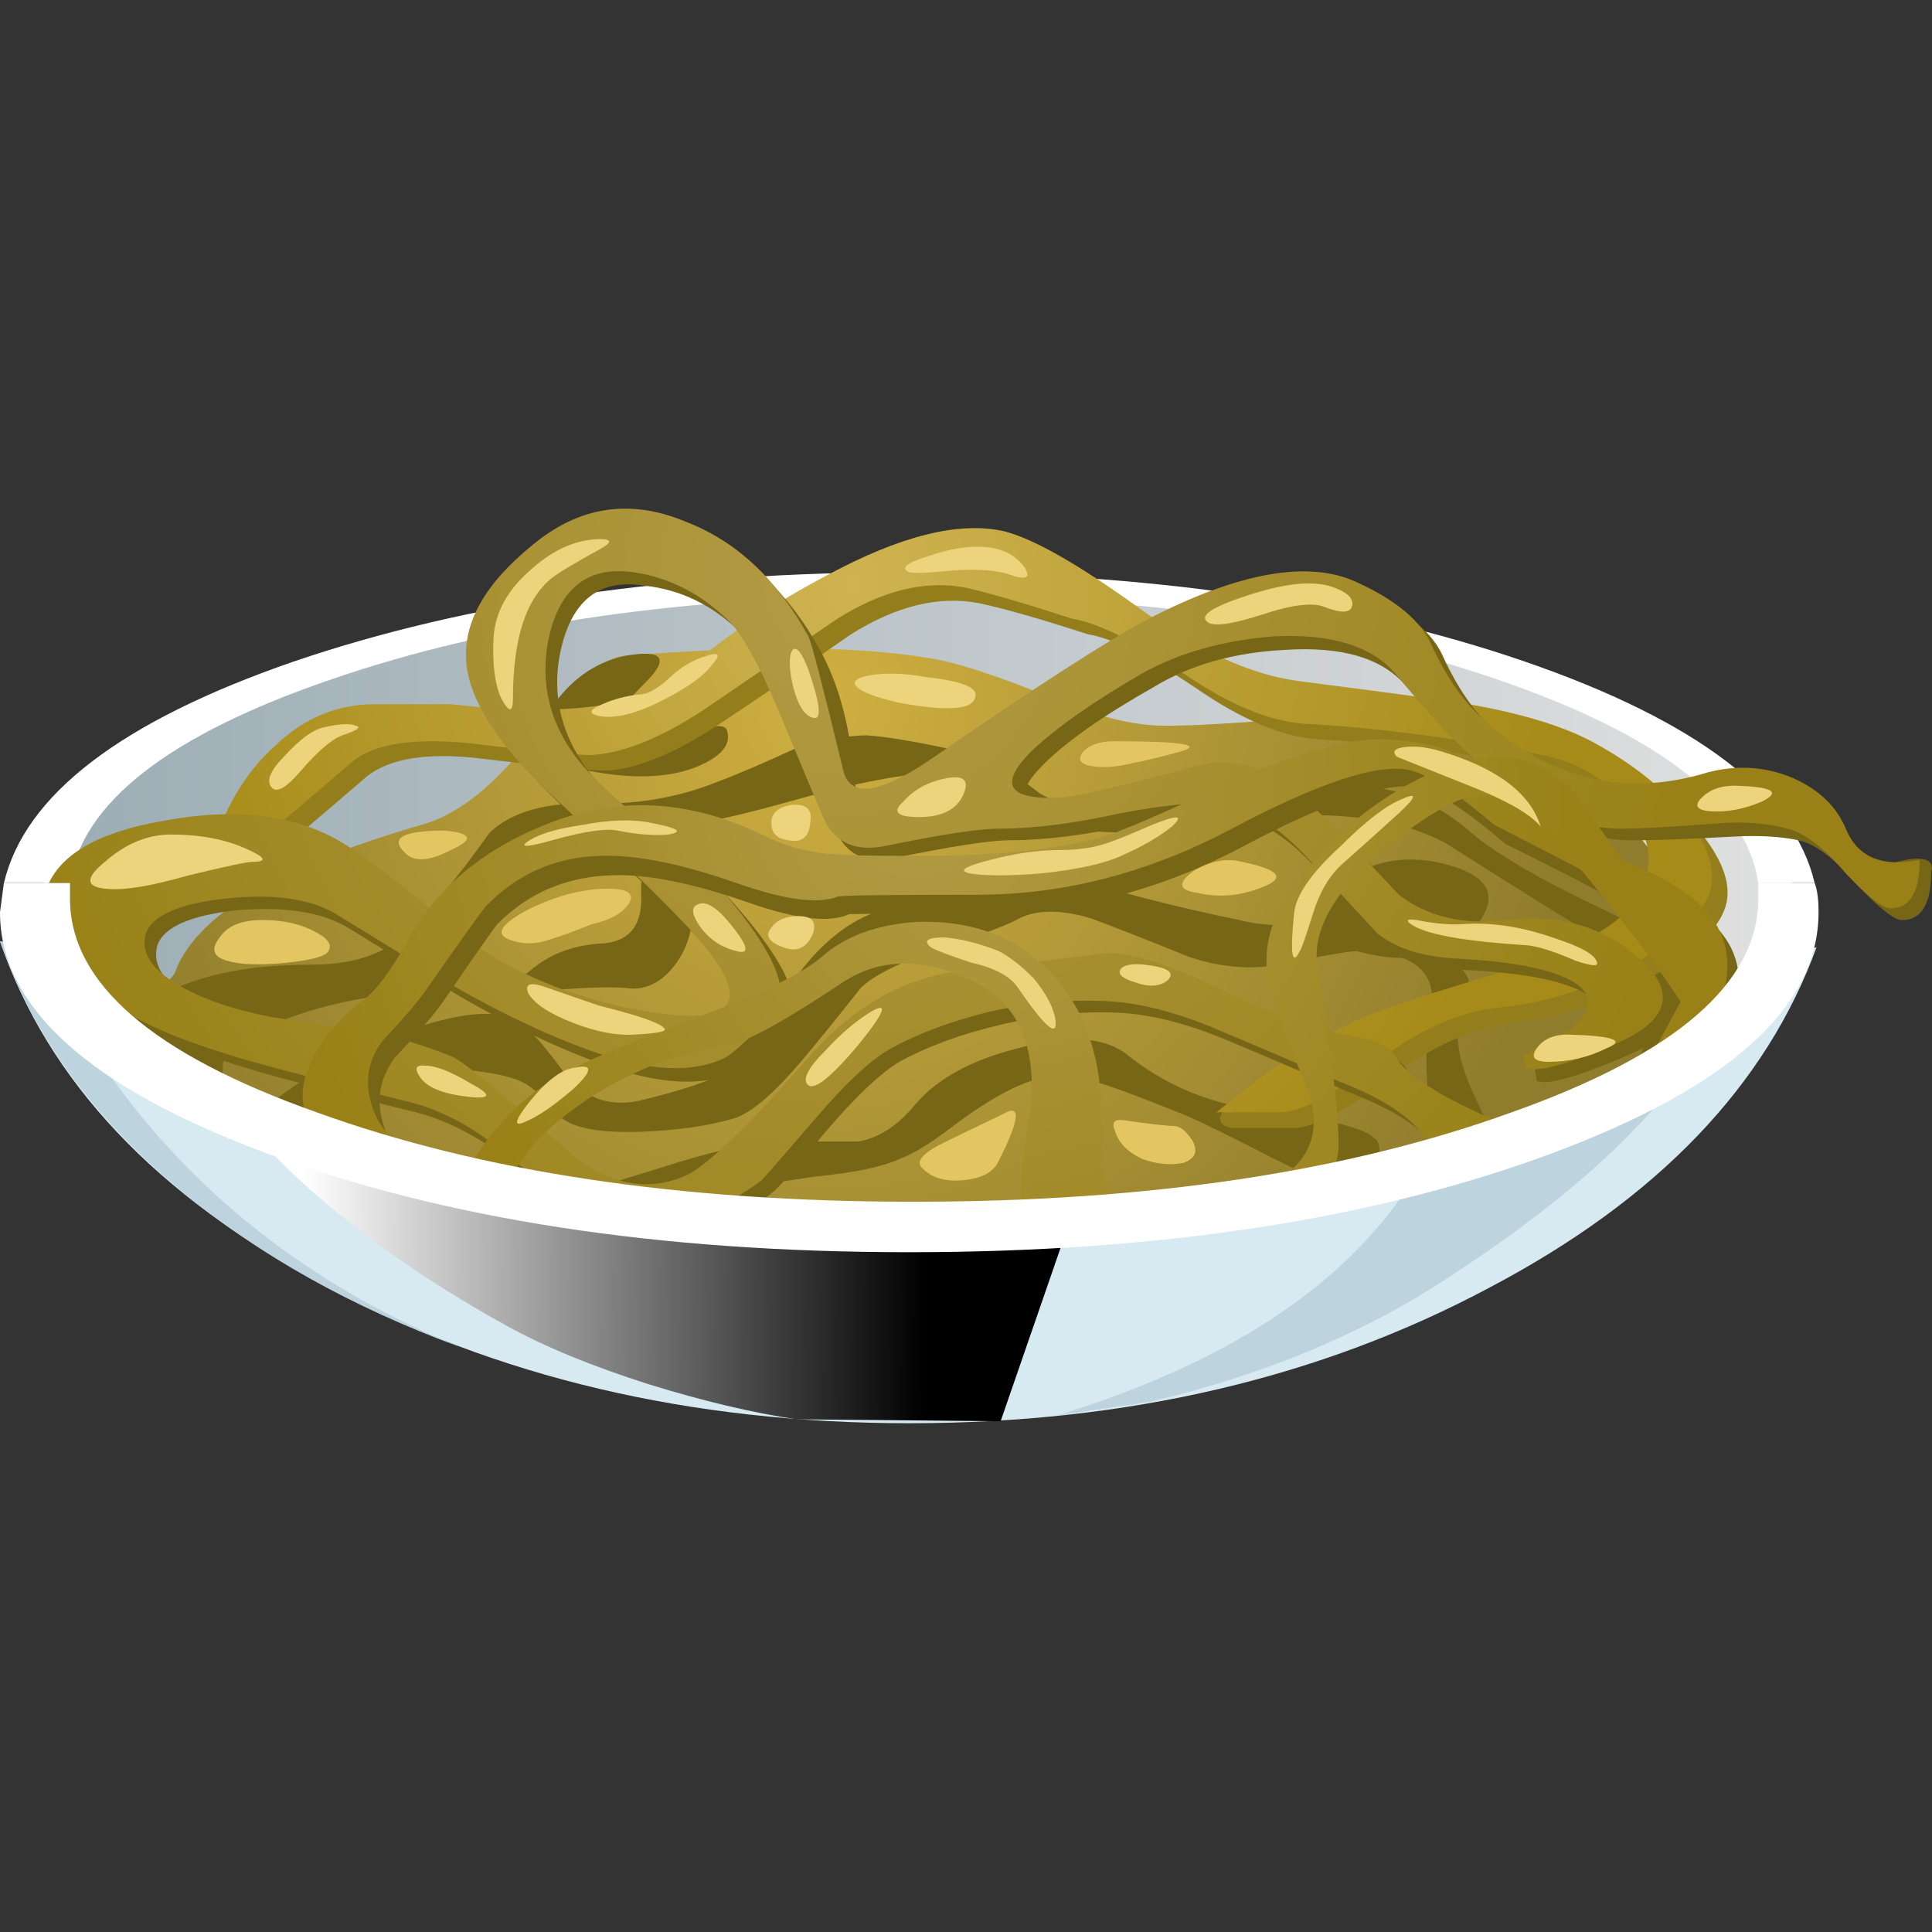 <?xml version="1.0" encoding="UTF-8" standalone="no"?>
<!-- Generator: Adobe Illustrator 15.1.0, SVG Export Plug-In . SVG Version: 6.00 Build 0)  -->

<svg
   xmlns:dc="http://purl.org/dc/elements/1.1/"
   xmlns:cc="http://creativecommons.org/ns#"
   xmlns:rdf="http://www.w3.org/1999/02/22-rdf-syntax-ns#"
   xmlns:svg="http://www.w3.org/2000/svg"
   xmlns="http://www.w3.org/2000/svg"
   xmlns:xlink="http://www.w3.org/1999/xlink"
   xmlns:sodipodi="http://sodipodi.sourceforge.net/DTD/sodipodi-0.dtd"
   xmlns:inkscape="http://www.inkscape.org/namespaces/inkscape"
   version="1.1"
   id="flash0.ai"
   x="0px"
   y="0px"
   width="256"
   height="256"
   viewBox="0 0 256 256"
   xml:space="preserve"
   sodipodi:docname="fried_noodles.svg"
   inkscape:version="0.92.4 (5da689c313, 2019-01-14)"><rect x="0" y="0" width="256" height="256" fill="#333333" stroke="none"/><title
   id="title1131">Fried Noodles</title><defs
   id="defs322"><linearGradient
     inkscape:collect="always"
     xlink:href="#SVGID_1_"
     id="linearGradient1072"
     gradientUnits="userSpaceOnUse"
     gradientTransform="matrix(1,-0.003,0.003,1,25.538,25.521)"
     x1="-21.84"
     y1="-31.018"
     x2="-5.84"
     y2="-31.018" /></defs><sodipodi:namedview
   pagecolor="#ffffff"
   bordercolor="#666666"
   borderopacity="1"
   objecttolerance="10"
   gridtolerance="10"
   guidetolerance="10"
   inkscape:pageopacity="0"
   inkscape:pageshadow="2"
   inkscape:window-width="1920"
   inkscape:window-height="1025"
   id="namedview320"
   showgrid="false"
   inkscape:zoom="2.1389101"
   inkscape:cx="135.93125"
   inkscape:cy="116.04581"
   inkscape:window-x="-8"
   inkscape:window-y="-8"
   inkscape:window-maximized="1"
   inkscape:current-layer="flash0.ai"
   fit-margin-top="0"
   fit-margin-left="0"
   fit-margin-right="0"
   fit-margin-bottom="0" />
<symbol
   id="flash0.ai_Assets_x5F_2_x2F_Layer_45_x2F__x3C_Path_x3E__x5F_48"
   viewBox="0 -10.9 24.8 10.9"
   transform="translate(-6.849,217.287)">
	<g
   id="Layer_1_2_">
		
			<linearGradient
   id="SVGID_1_"
   gradientUnits="userSpaceOnUse"
   x1="-21.84"
   y1="-31.018"
   x2="-5.84"
   y2="-31.018"
   gradientTransform="matrix(1,-0.003,0.003,1,25.538,25.521)">
			<stop
   offset="0"
   style="stop-color:#FFFFFF"
   id="stop2" />
			<stop
   offset="1"
   style="stop-color:#000000"
   id="stop4" />
		</linearGradient>
		<path
   style="clip-rule:evenodd;fill:url(#linearGradient1072);fill-rule:evenodd"
   d="m 24.8,-1.5 -3.25,-9.4 -5.25,0.05 c -1.133,0.167 -2.4,0.467 -3.8,0.9 -1.467,0.467 -2.683,0.967 -3.65,1.5 C 5.717,-6.717 3.3,-4.783 1.6,-2.65 0.767,-1.617 0.233,-0.733 0,0 L 2.75,-0.5 C 7.617,-1.233 13.133,-1.6 19.3,-1.6 Z"
   id="path7"
   inkscape:connector-curvature="0" />
	</g>
</symbol>

<g
   id="g290"
   transform="matrix(6.865,0,0,6.865,-47.02,-77.179)">
		<path
   inkscape:connector-curvature="0"
   id="path158"
   d="m 41.763,29.563 0.149,-0.038 c -0.975,2.676 -3.074,4.862 -6.3,6.563 -3.274,1.751 -7.013,2.625 -11.212,2.625 -4.225,0 -7.987,-0.888 -11.287,-2.662 C 9.863,34.326 7.776,32.113 6.85,29.413 l 0.263,0.038 c 1,0.649 3.1,1.187 6.3,1.612 3.275,0.425 6.975,0.638 11.1,0.638 4.05,0 7.675,-0.2 10.875,-0.601 3.149,-0.4 5.274,-0.912 6.375,-1.537 z"
   style="clip-rule:evenodd;fill:#d7eaf2;fill-rule:evenodd" />
		<path
   inkscape:connector-curvature="0"
   id="path160"
   d="m 40.375,30.125 c -0.225,0.6 -0.587,1.225 -1.088,1.875 -0.949,1.274 -2.425,2.563 -4.425,3.862 -1.649,1.101 -3.587,1.912 -5.813,2.438 l -1.8,0.263 c 3.025,-0.926 5.2,-2.275 6.525,-4.05 0.575,-0.801 0.938,-1.538 1.087,-2.213 0.075,-0.625 0.125,-1.025 0.15,-1.2 2.276,-0.25 4.064,-0.576 5.364,-0.975 z"
   style="clip-rule:evenodd;fill:#bdd4de;fill-rule:evenodd" />
		
			<use
   x="0"
   id="use162"
   style="overflow:visible;opacity:0.441;enable-background:new"
   transform="matrix(0.75,0,0,-0.75,15.137,193.465)"
   y="-10.9"
   height="10.9"
   width="24.8"
   xlink:href="#flash0.ai_Assets_x5F_2_x2F_Layer_45_x2F__x3C_Path_x3E__x5F_48" />
		<path
   inkscape:connector-curvature="0"
   id="path164"
   d="m 9.7,32.938 c 1.584,1.874 3.584,3.305 6,4.294 C 13.637,36.469 11.862,35.475 10.375,34.251 8.65,32.826 7.475,31.213 6.85,29.413 l 0.263,0.038 0.6,0.3 C 8.138,30.8 8.8,31.862 9.7,32.938 Z"
   style="clip-rule:evenodd;fill:#bdd4de;fill-rule:evenodd" />
		
			<linearGradient
   gradientTransform="matrix(0.75,0,0,0.75,6.85,21.05)"
   y2="10.226"
   x2="46.15"
   y1="10.226"
   x1="1.101"
   gradientUnits="userSpaceOnUse"
   id="SVGID_10_">
			<stop
   id="stop166"
   style="stop-color:#9CADB5"
   offset="0" />
			<stop
   id="stop168"
   style="stop-color:#E0E0E0"
   offset="1" />
		</linearGradient>
		<path
   inkscape:connector-curvature="0"
   id="path171"
   d="m 36.513,24.237 c 3.3,1.225 4.95,2.713 4.95,4.463 0,1.749 -1.65,3.249 -4.95,4.5 -3.3,1.25 -7.275,1.875 -11.925,1.875 -4.675,0 -8.662,-0.625 -11.962,-1.875 -3.3,-1.251 -4.95,-2.751 -4.95,-4.5 0,-1.75 1.65,-3.238 4.95,-4.463 3.3,-1.25 7.288,-1.875 11.962,-1.875 4.649,0 8.625,0.625 11.925,1.875 z"
   style="clip-rule:evenodd;fill:url(#SVGID_10_);fill-rule:evenodd" />
		<path
   inkscape:connector-curvature="0"
   id="path173"
   d="m 41.875,28.287 h -1.088 c -0.225,-1.55 -1.912,-2.862 -5.063,-3.938 -3.125,-1.074 -6.875,-1.612 -11.25,-1.612 -4.35,0 -8.087,0.538 -11.212,1.612 -3.15,1.075 -4.837,2.388 -5.063,3.938 H 6.925 c 0.4,-1.7 2.262,-3.125 5.587,-4.274 3.375,-1.15 7.337,-1.726 11.887,-1.726 4.575,0 8.538,0.575 11.887,1.726 3.327,1.149 5.19,2.574 5.589,4.274 z"
   style="clip-rule:evenodd;fill:#ffffff;fill-rule:evenodd" />
		
			<radialGradient
   gradientUnits="userSpaceOnUse"
   gradientTransform="matrix(-0.082,0.746,0.696,0.088,37.985,24.981)"
   r="21.012"
   cy="-21.618"
   cx="2.305"
   id="SVGID_11_">
			<stop
   id="stop175"
   style="stop-color:#CFAF40"
   offset="0" />
			<stop
   id="stop177"
   style="stop-color:#8F7C2C"
   offset="1" />
		</radialGradient>
		<path
   inkscape:connector-curvature="0"
   id="path180"
   d="m 40.563,30.875 c -1.125,0.65 -2.75,1.362 -4.875,2.138 -3.075,1.125 -5.713,1.7 -7.912,1.725 -2.426,0.024 -5.05,-0.1 -7.875,-0.375 -2.65,-0.225 -4.637,-0.5 -5.962,-0.825 -1.125,-0.275 -2.225,-0.699 -3.3,-1.274 -0.95,-0.501 -1.45,-0.851 -1.5,-1.051 -0.025,-0.1 0.138,-0.3 0.487,-0.6 0.375,-0.325 0.575,-0.525 0.6,-0.6 0.4,-1.101 1.987,-2.05 4.763,-2.851 0.725,-0.2 1.462,-0.8 2.212,-1.8 0.7,-0.95 1.275,-1.438 1.725,-1.463 2.5,-0.2 4.437,-0.188 5.813,0.038 0.525,0.075 1.337,0.337 2.437,0.787 0.9,0.375 1.663,0.55 2.288,0.525 0.575,0 1.875,-0.088 3.899,-0.263 1.825,-0.075 2.95,0.075 3.375,0.45 0.65,0.625 1.313,1.375 1.987,2.25 0.801,1.074 1.188,1.8 1.163,2.175 0,0.275 0.25,0.463 0.75,0.563 0.325,0.076 0.3,0.225 -0.075,0.451 z"
   style="clip-rule:evenodd;fill:url(#SVGID_11_);fill-rule:evenodd" />
		<path
   inkscape:connector-curvature="0"
   id="path182"
   d="m 18.925,23.899 c 0.725,-0.125 0.85,0.051 0.375,0.525 -0.625,0.625 -0.85,1.013 -0.675,1.162 0.2,0.2 0.625,0.163 1.275,-0.112 0.6,-0.225 0.925,-0.275 0.975,-0.149 0.1,0.274 -0.087,0.512 -0.563,0.712 -0.55,0.226 -1.263,0.25 -2.137,0.075 -0.85,-0.15 -1.088,-0.538 -0.713,-1.162 0.375,-0.575 0.863,-0.925 1.463,-1.051 z"
   style="clip-rule:evenodd;fill:#786617;fill-rule:evenodd" />
		<path
   inkscape:connector-curvature="0"
   id="path184"
   d="m 19.788,27.537 c 0.375,-0.024 0.563,0.138 0.563,0.487 0,0.226 -0.05,0.575 -0.15,1.051 -0.05,0.35 -0.188,0.649 -0.413,0.899 -0.25,0.275 -0.538,0.388 -0.862,0.338 -0.275,-0.025 -0.725,-0.013 -1.35,0.037 l -0.9,0.075 c 0.075,-0.15 0.212,-0.3 0.412,-0.45 0.375,-0.324 0.85,-0.5 1.425,-0.524 0.5,-0.051 0.737,-0.362 0.712,-0.938 -0.025,-0.6 0.163,-0.924 0.563,-0.975 z"
   style="clip-rule:evenodd;fill:#786617;fill-rule:evenodd" />
		<path
   inkscape:connector-curvature="0"
   id="path186"
   d="m 34.713,27.912 c 0.899,0.226 1.1,0.638 0.6,1.237 -0.5,0.575 -1.263,0.726 -2.287,0.45 -0.976,-0.25 -1.138,-0.638 -0.488,-1.162 0.624,-0.549 1.35,-0.725 2.175,-0.525 z"
   style="clip-rule:evenodd;fill:#786617;fill-rule:evenodd" />
		<path
   inkscape:connector-curvature="0"
   id="path188"
   d="m 38.388,29.712 c -0.5,-0.249 -1.125,-0.612 -1.875,-1.087 -1,-0.625 -1.575,-0.988 -1.726,-1.088 -0.85,-0.475 -2.05,-0.65 -3.6,-0.524 -0.8,0.125 -1.45,0.212 -1.95,0.262 -0.899,0.075 -1.575,0.025 -2.024,-0.149 -0.2,-0.075 -0.45,-0.3 -0.75,-0.675 -0.2,-0.226 -0.688,-0.325 -1.463,-0.301 -0.7,0.025 -1.625,0.2 -2.775,0.525 -1.15,0.325 -1.962,0.5 -2.438,0.525 -0.925,0.05 -1.6,0.137 -2.025,0.262 -0.575,0.15 -1.013,0.45 -1.313,0.9 -0.45,0.65 -0.813,1.101 -1.087,1.35 -0.425,0.45 -0.9,0.713 -1.425,0.788 -0.625,0.1 -1.212,0.263 -1.762,0.487 -0.625,0.225 -0.95,0.425 -0.975,0.6 -0.071,0.196 -0.071,0.391 0,0.582 C 10.587,31.936 10.187,31.741 10,31.587 9.4,31.063 9.513,30.625 10.337,30.274 11.012,30 11.85,29.862 12.85,29.862 c 0.7,0 1.25,-0.15 1.65,-0.45 0.175,-0.125 0.488,-0.45 0.938,-0.975 0.2,-0.226 0.488,-0.601 0.863,-1.125 0.425,-0.4 1.087,-0.588 1.987,-0.563 0.85,0.024 1.65,-0.112 2.4,-0.413 0.4,-0.149 0.925,-0.375 1.575,-0.675 0.55,-0.149 0.987,-0.225 1.313,-0.225 0.4,0.024 1.05,0.137 1.95,0.337 0.35,0.075 0.8,0.325 1.35,0.75 0.3,0.25 1.101,0.325 2.4,0.226 1.125,-0.075 2.337,-0.188 3.637,-0.338 0.851,0 1.613,0.287 2.288,0.862 0.476,0.426 1.375,0.95 2.7,1.575 1.024,0.5 1.513,0.875 1.462,1.125 -0.05,0.55 -0.149,1.063 -0.3,1.538 -0.199,0.624 -0.387,0.8 -0.563,0.524 -0.075,-0.125 0.013,-0.512 0.263,-1.162 0.224,-0.548 0.1,-0.935 -0.375,-1.161 z m -8.588,0 C 28.875,29.337 28.237,29.088 27.888,28.962 27.287,28.787 26.813,28.8 26.463,29 c -0.175,0.1 -0.713,0.3 -1.613,0.6 -0.7,0.25 -1.163,0.487 -1.388,0.713 -0.475,0.6 -0.85,1.063 -1.125,1.388 -0.55,0.649 -0.987,1.024 -1.313,1.125 -0.5,0.149 -1.112,0.237 -1.837,0.262 -0.825,0.025 -1.35,-0.087 -1.575,-0.337 -0.275,-0.325 -0.488,-0.525 -0.638,-0.601 -0.225,-0.125 -0.625,-0.212 -1.2,-0.262 -0.575,-0.075 -1.175,0.037 -1.8,0.337 -0.575,0.275 -0.788,0.5 -0.638,0.675 l 0.019,0.02 c -0.468,-0.149 -0.887,-0.287 -1.256,-0.413 0.059,-0.038 0.121,-0.082 0.188,-0.131 0.575,-0.426 1.313,-0.813 2.212,-1.163 1,-0.375 1.725,-0.487 2.175,-0.337 0.225,0.05 0.575,0.399 1.05,1.05 0.375,0.5 0.862,0.688 1.462,0.563 0.825,-0.2 1.388,-0.388 1.688,-0.563 0.325,-0.225 0.625,-0.6 0.9,-1.125 0.775,-1.4 1.712,-2.1 2.813,-2.1 0.325,0 0.725,-0.175 1.2,-0.525 0.375,-0.25 0.876,-0.275 1.5,-0.075 1.101,0.351 2.263,0.65 3.488,0.9 0.475,0.125 1.138,0.137 1.987,0.037 0.675,-0.075 1.213,0.025 1.612,0.3 0.5,0.375 0.775,0.65 0.825,0.825 0,0.051 -0.063,0.362 -0.188,0.938 -0.075,0.325 0.063,0.838 0.412,1.538 0.251,0.5 0.238,0.774 -0.037,0.824 -0.274,0.025 -0.513,0.101 -0.713,0.226 -0.05,0.024 -0.1,-0.025 -0.149,-0.15 -0.051,-0.225 -0.088,-0.612 -0.113,-1.162 -0.049,-0.65 -0.037,-1.15 0.038,-1.5 0.2,-0.85 -0.274,-1.275 -1.425,-1.275 -0.15,0 -0.65,0.088 -1.5,0.263 -0.548,0.097 -1.124,0.047 -1.724,-0.153 z m -7.2,4.238 c -0.85,0.125 -1.35,0.2 -1.5,0.225 -0.3,0.1 -0.5,0.163 -0.6,0.188 -0.15,0.05 -0.5,0.075 -1.05,0.075 -0.297,0 -0.759,-0.069 -1.388,-0.206 0.313,-0.073 0.925,-0.255 1.837,-0.544 0.9,-0.275 1.587,-0.413 2.063,-0.413 0.9,0 1.388,0 1.463,0 0.4,-0.074 0.762,-0.313 1.087,-0.712 0.425,-0.5 1.087,-0.862 1.987,-1.088 0.975,-0.275 1.688,-0.225 2.138,0.15 0.825,0.65 1.8,1.013 2.925,1.087 0.275,0.025 0.612,0.088 1.013,0.188 0.425,0.1 0.688,0.2 0.787,0.3 0.15,0.1 0.15,0.3 0,0.6 -0.149,0.325 -0.375,0.45 -0.675,0.375 -0.225,-0.075 -0.662,-0.275 -1.313,-0.6 -0.774,-0.4 -1.337,-0.676 -1.688,-0.825 -0.875,-0.351 -1.412,-0.55 -1.612,-0.601 -0.575,-0.175 -1.088,-0.162 -1.538,0.038 -0.35,0.149 -0.762,0.399 -1.237,0.75 -0.45,0.35 -0.813,0.575 -1.087,0.675 -0.324,0.151 -0.862,0.263 -1.612,0.338 z M 11.2,32.169 c 0.259,0.106 0.56,0.219 0.9,0.337 -0.375,0.217 -0.637,0.187 -0.788,-0.094 -0.05,-0.079 -0.087,-0.16 -0.112,-0.243 z m 4.125,1.631 c -1.104,-0.368 -1.761,-0.662 -1.969,-0.881 0.362,0.11 0.756,0.229 1.181,0.355 1.483,0.447 2.658,0.766 3.525,0.957 -0.045,0.007 -0.082,0.013 -0.112,0.019 -0.525,0.075 -1.4,-0.075 -2.625,-0.45 z"
   style="clip-rule:evenodd;fill:#786617;fill-rule:evenodd" />
		<path
   inkscape:connector-curvature="0"
   id="path190"
   d="m 38.537,27.125 c -0.399,-0.55 -0.962,-0.888 -1.688,-1.013 -1.625,-0.325 -3.149,-0.525 -4.574,-0.6 -0.676,-0.051 -1.45,-0.375 -2.325,-0.976 -0.925,-0.625 -1.625,-0.975 -2.101,-1.05 -0.925,-0.3 -1.625,-0.5 -2.1,-0.6 -0.775,-0.15 -1.6,0.05 -2.475,0.6 -1.225,0.85 -2.087,1.438 -2.587,1.763 -0.8,0.524 -1.487,0.813 -2.063,0.862 -0.175,0.024 -1,-0.05 -2.475,-0.225 -1.025,-0.126 -1.762,-0.013 -2.212,0.337 -0.9,0.775 -1.55,1.325 -1.95,1.65 -0.675,0.6 -0.95,0.688 -0.825,0.263 0.625,-2.001 1.7,-3 3.225,-3 h 1.425 c 2.225,0.249 3.712,0.05 4.462,-0.601 0.9,-0.75 1.825,-1.375 2.775,-1.875 1.425,-0.774 2.575,-1.063 3.45,-0.862 0.575,0.15 1.45,0.65 2.625,1.5 1.101,0.774 2.112,1.225 3.037,1.35 0.876,0.126 1.976,0.288 3.301,0.488 1.024,0.175 1.824,0.412 2.399,0.712 0.675,0.375 1.237,0.813 1.688,1.313 0.476,0.55 0.688,1.025 0.638,1.425 -0.05,0.45 -0.487,0.925 -1.313,1.426 -0.85,0.524 -1.787,0.85 -2.813,0.975 -0.75,0.075 -1.563,0.438 -2.438,1.088 -0.825,0.624 -1.425,0.938 -1.8,0.938 h -1.2 c -0.15,-0.025 -0.225,-0.088 -0.225,-0.188 0,-0.175 0.375,-0.413 1.125,-0.713 0.6,-0.225 1.938,-0.713 4.012,-1.463 1.851,-0.725 2.913,-1.325 3.188,-1.8 0.328,-0.575 0.264,-1.149 -0.186,-1.724 z"
   style="clip-rule:evenodd;fill:#947e1c;fill-rule:evenodd" />
		
			<radialGradient
   gradientUnits="userSpaceOnUse"
   gradientTransform="matrix(-0.082,0.746,0.696,0.087,38.584,25.038)"
   r="19.718"
   cy="-22.032"
   cx="-0.803"
   id="SVGID_12_">
			<stop
   id="stop192"
   style="stop-color:#CFB351"
   offset="0" />
			<stop
   id="stop194"
   style="stop-color:#A68B18"
   offset="1" />
		</radialGradient>
		<path
   inkscape:connector-curvature="0"
   id="path197"
   d="m 38.275,26.825 c -0.426,-0.55 -0.988,-0.888 -1.688,-1.013 -1.625,-0.325 -3.15,-0.525 -4.575,-0.601 -0.675,-0.05 -1.45,-0.375 -2.325,-0.975 -0.949,-0.625 -1.662,-0.975 -2.138,-1.05 -0.925,-0.3 -1.612,-0.5 -2.063,-0.601 -0.774,-0.149 -1.6,0.051 -2.475,0.601 -1.25,0.85 -2.112,1.438 -2.587,1.763 -0.8,0.524 -1.5,0.812 -2.1,0.862 -0.175,0.024 -0.987,-0.051 -2.438,-0.226 -1.05,-0.1 -1.788,0.013 -2.212,0.338 -0.9,0.774 -1.55,1.325 -1.95,1.65 -0.7,0.6 -0.988,0.688 -0.862,0.262 0.3,-0.975 0.737,-1.712 1.313,-2.212 0.55,-0.525 1.187,-0.788 1.912,-0.788 h 1.463 c 2.225,0.25 3.712,0.051 4.462,-0.6 0.85,-0.726 1.775,-1.35 2.775,-1.875 1.425,-0.774 2.575,-1.063 3.45,-0.862 0.575,0.149 1.45,0.65 2.625,1.5 1.101,0.8 2.113,1.262 3.038,1.388 2.125,0.274 3.225,0.425 3.3,0.449 1,0.175 1.788,0.413 2.362,0.713 0.7,0.375 1.275,0.813 1.725,1.313 0.45,0.55 0.65,1.025 0.601,1.425 -0.05,0.45 -0.475,0.925 -1.275,1.425 -0.874,0.55 -1.812,0.876 -2.813,0.976 -0.774,0.075 -1.587,0.438 -2.438,1.087 -0.825,0.625 -1.425,0.938 -1.8,0.938 h -1.237 l 0.862,-0.675 c 0.7,-0.524 1.425,-0.938 2.175,-1.237 0.601,-0.225 1.588,-0.538 2.963,-0.938 1.149,-0.399 1.862,-0.838 2.138,-1.313 0.324,-0.574 0.262,-1.149 -0.188,-1.724 z"
   style="clip-rule:evenodd;fill:url(#SVGID_12_);fill-rule:evenodd" />
		<path
   inkscape:connector-curvature="0"
   id="path199"
   d="m 38.35,27.462 c -0.824,0 -1.662,-0.35 -2.512,-1.05 C 35.412,26.063 34.8,25.425 34,24.5 c -0.45,-0.55 -1.237,-0.788 -2.362,-0.713 -0.976,0.051 -1.813,0.287 -2.513,0.713 -0.975,0.55 -1.688,1.05 -2.138,1.5 -0.625,0.625 -0.438,0.912 0.563,0.862 0.226,0 1.088,-0.2 2.588,-0.6 0.725,-0.2 1.425,0 2.1,0.6 0.55,0.525 1.163,1.149 1.838,1.875 0.55,0.45 1.237,0.625 2.063,0.525 1.025,-0.15 1.888,0.1 2.587,0.75 0.726,0.624 0.563,1.162 -0.487,1.612 -0.925,0.399 -1.5,0.563 -1.725,0.487 l -0.038,-0.225 0.938,-0.563 c 0.476,-0.426 0.413,-0.763 -0.188,-1.013 -0.424,-0.175 -1.074,-0.287 -1.949,-0.338 -0.7,-0.024 -1.238,-0.188 -1.613,-0.487 -0.624,-0.675 -1.1,-1.175 -1.425,-1.5 -0.575,-0.625 -1.138,-0.962 -1.688,-1.013 -0.425,-0.024 -1.037,0.038 -1.837,0.188 -0.9,0.2 -1.688,0.3 -2.363,0.3 -0.375,0 -1.112,0.113 -2.212,0.338 -0.525,0.125 -0.9,-0.024 -1.125,-0.45 -0.05,-0.1 -0.35,-0.813 -0.9,-2.138 -0.4,-0.95 -0.738,-1.55 -1.013,-1.8 -0.525,-0.5 -1.125,-0.787 -1.8,-0.862 -0.9,-0.15 -1.45,0.3 -1.65,1.35 -0.175,0.976 0.138,1.862 0.938,2.663 0.45,0.425 1.138,1 2.063,1.725 1.325,1.4 1.775,2.313 1.35,2.737 -0.45,0.501 -0.763,0.801 -0.938,0.9 -0.575,0.275 -1.337,0.263 -2.288,-0.037 -0.925,-0.301 -1.95,-0.775 -3.075,-1.426 -1.1,-0.675 -1.813,-1.112 -2.138,-1.313 -0.5,-0.3 -1.212,-0.412 -2.137,-0.337 -0.9,0.1 -1.413,0.324 -1.538,0.675 -0.1,0.351 0.087,0.675 0.563,0.975 0.45,0.275 1.075,0.488 1.875,0.638 0.5,0.1 1.063,0.2 1.688,0.3 0.525,0.075 1.112,0.238 1.762,0.488 0.175,0.074 0.875,0.637 2.1,1.688 0.85,0.75 1.675,0.938 2.475,0.563 0.45,-0.2 1.212,-0.925 2.288,-2.176 0.875,-1.024 1.888,-1.612 3.037,-1.762 1.001,-0.101 1.938,-0.213 2.813,-0.338 0.525,0.024 1.325,0.3 2.4,0.825 0.875,0.425 1.662,0.699 2.362,0.825 0.4,0.074 0.65,0.2 0.75,0.375 0.225,0.399 1.013,0.875 2.362,1.425 l -1.688,0.45 c 0.025,-0.126 -0.037,-0.275 -0.188,-0.45 -0.274,-0.351 -0.8,-0.675 -1.575,-0.976 -1.1,-0.475 -1.862,-0.8 -2.287,-0.975 -0.75,-0.325 -1.438,-0.513 -2.063,-0.563 -0.75,-0.05 -1.55,0.024 -2.4,0.225 -0.75,0.175 -1.399,0.413 -1.95,0.713 -0.375,0.225 -0.85,0.675 -1.425,1.35 -0.6,0.726 -0.938,1.112 -1.013,1.163 -0.9,0.75 -1.937,0.95 -3.112,0.6 -0.525,-0.149 -1.125,-0.5 -1.8,-1.05 -0.65,-0.55 -1.313,-0.913 -1.988,-1.088 -1.325,-0.324 -2.3,-0.575 -2.925,-0.75 -1.125,-0.324 -1.925,-0.637 -2.4,-0.938 C 8.375,30.3 7.825,29.612 7.9,28.962 c 0.1,-0.85 0.875,-1.399 2.325,-1.649 1.45,-0.25 2.637,-0.075 3.563,0.524 0.6,0.4 1.4,1.025 2.4,1.875 1.025,0.7 2.225,1.138 3.6,1.313 1.45,0.2 1.75,-0.225 0.9,-1.274 -0.275,-0.351 -1.287,-1.351 -3.038,-3 -0.975,-0.925 -1.5,-1.75 -1.575,-2.476 -0.075,-0.775 0.338,-1.538 1.238,-2.288 0.9,-0.726 1.888,-0.875 2.962,-0.45 1,0.4 1.8,1.15 2.4,2.25 0.375,0.675 0.6,1.538 0.675,2.588 0.125,0.524 0.675,0.45 1.65,-0.226 2.1,-1.425 3.513,-2.324 4.237,-2.699 1.751,-0.9 3.088,-1.15 4.013,-0.75 0.775,0.35 1.263,0.763 1.463,1.237 0.3,0.65 0.662,1.149 1.087,1.5 1.275,1.074 2.676,1.4 4.2,0.975 0.475,-0.149 1.113,0.075 1.912,0.675 0.801,0.601 1.238,0.888 1.313,0.863 0.45,-0.15 0.738,-0.175 0.863,-0.075 0.05,0.05 0.063,0.112 0.037,0.188 0,0.625 -0.188,0.938 -0.563,0.938 -0.15,0 -0.438,-0.226 -0.862,-0.675 -0.425,-0.501 -0.8,-0.788 -1.125,-0.863 -0.351,-0.074 -0.763,-0.1 -1.237,-0.074 -0.925,0.049 -1.588,0.073 -1.988,0.073 z"
   style="clip-rule:evenodd;fill:#786617;fill-rule:evenodd" />
		
			<radialGradient
   gradientUnits="userSpaceOnUse"
   gradientTransform="matrix(-0.082,0.746,0.696,0.088,38.335,25.022)"
   r="24.445"
   cy="-21.861"
   cx="-0.993"
   id="SVGID_13_">
			<stop
   id="stop201"
   style="stop-color:#B39B46"
   offset="0" />
			<stop
   id="stop203"
   style="stop-color:#998117"
   offset="1" />
		</radialGradient>
		<path
   inkscape:connector-curvature="0"
   id="path206"
   d="m 38.125,27.237 c -0.825,0 -1.662,-0.351 -2.513,-1.05 -0.45,-0.375 -1.062,-1.025 -1.837,-1.95 -0.45,-0.525 -1.226,-0.763 -2.325,-0.713 -0.976,0.075 -1.825,0.313 -2.55,0.713 -0.95,0.55 -1.662,1.05 -2.138,1.5 -0.649,0.65 -0.462,0.95 0.563,0.9 0.225,0 1.087,-0.2 2.587,-0.601 0.726,-0.2 1.426,0 2.101,0.601 0.55,0.524 1.162,1.149 1.837,1.875 0.55,0.426 1.238,0.588 2.062,0.488 1.025,-0.125 1.888,0.125 2.588,0.75 0.726,0.65 0.563,1.2 -0.487,1.649 -0.925,0.4 -1.5,0.55 -1.726,0.45 L 36.25,31.624 37.188,31.099 C 37.663,30.674 37.6,30.336 37,30.086 c -0.425,-0.175 -1.075,-0.287 -1.95,-0.337 -0.699,-0.025 -1.237,-0.188 -1.612,-0.487 -0.625,-0.676 -1.1,-1.188 -1.425,-1.538 -0.575,-0.6 -1.138,-0.925 -1.688,-0.975 -0.425,-0.025 -1.037,0.037 -1.838,0.188 -0.899,0.2 -1.688,0.3 -2.362,0.3 -0.375,0 -1.112,0.112 -2.212,0.338 -0.525,0.1 -0.9,-0.051 -1.125,-0.45 -0.05,-0.1 -0.35,-0.813 -0.9,-2.138 -0.4,-0.95 -0.737,-1.55 -1.013,-1.8 -0.525,-0.5 -1.125,-0.801 -1.8,-0.9 -0.9,-0.125 -1.45,0.325 -1.65,1.351 -0.175,0.999 0.137,1.888 0.938,2.662 0.45,0.45 1.15,1.037 2.1,1.763 1.275,1.4 1.712,2.313 1.313,2.737 -0.45,0.475 -0.762,0.763 -0.938,0.862 -0.575,0.275 -1.337,0.263 -2.287,-0.037 -0.925,-0.3 -1.95,-0.775 -3.075,-1.425 -1.1,-0.676 -1.813,-1.112 -2.138,-1.313 -0.5,-0.301 -1.212,-0.4 -2.137,-0.301 -0.9,0.101 -1.413,0.325 -1.538,0.676 -0.1,0.35 0.1,0.675 0.6,0.975 0.45,0.275 1.063,0.487 1.837,0.638 0.025,0 0.587,0.088 1.688,0.263 0.55,0.074 1.137,0.237 1.763,0.487 0.2,0.075 0.913,0.65 2.137,1.725 0.825,0.75 1.638,0.938 2.438,0.563 0.425,-0.225 1.188,-0.962 2.288,-2.212 0.875,-1.025 1.887,-1.601 3.038,-1.726 1.85,-0.225 2.787,-0.337 2.813,-0.337 0.5,0 1.3,0.274 2.399,0.824 0.876,0.426 1.663,0.688 2.363,0.788 0.4,0.075 0.649,0.2 0.75,0.375 0.223,0.399 1.01,0.875 2.361,1.425 l -1.688,0.487 c 0.024,-0.125 -0.038,-0.275 -0.188,-0.45 -0.274,-0.35 -0.8,-0.675 -1.575,-0.975 -1.1,-0.475 -1.862,-0.8 -2.287,-0.975 -0.75,-0.325 -1.438,-0.513 -2.063,-0.563 -0.75,-0.051 -1.538,0.013 -2.363,0.188 -0.8,0.2 -1.462,0.449 -1.987,0.75 -0.375,0.225 -0.85,0.675 -1.425,1.35 -0.625,0.726 -0.962,1.112 -1.012,1.162 -0.925,0.7 -1.962,0.9 -3.113,0.601 -0.5,-0.15 -1.1,-0.513 -1.8,-1.088 -0.65,-0.55 -1.313,-0.899 -1.988,-1.05 -1.325,-0.325 -2.3,-0.575 -2.925,-0.75 C 10.6,31.412 9.8,31.1 9.325,30.8 8.175,30.074 7.625,29.375 7.675,28.7 7.775,27.875 8.55,27.337 10,27.087 c 1.45,-0.274 2.638,-0.112 3.563,0.488 0.6,0.399 1.4,1.024 2.4,1.875 1.025,0.699 2.225,1.149 3.6,1.35 1.45,0.2 1.75,-0.225 0.9,-1.275 -0.35,-0.449 -1.362,-1.449 -3.037,-3 -0.975,-0.925 -1.5,-1.749 -1.575,-2.475 -0.075,-0.774 0.35,-1.537 1.275,-2.287 0.9,-0.75 1.888,-0.9 2.962,-0.45 0.975,0.375 1.763,1.112 2.363,2.212 0.05,0.075 0.275,0.938 0.675,2.588 0.125,0.525 0.675,0.463 1.65,-0.188 2.025,-1.4 3.438,-2.313 4.238,-2.737 1.75,-0.9 3.088,-1.138 4.013,-0.713 0.775,0.351 1.262,0.763 1.462,1.237 0.3,0.65 0.663,1.15 1.088,1.5 1.274,1.101 2.688,1.413 4.237,0.938 0.575,-0.149 1.125,-0.112 1.65,0.113 0.5,0.225 0.837,0.55 1.012,0.975 0.226,0.55 0.701,0.75 1.426,0.6 0,0.625 -0.188,0.938 -0.563,0.938 -0.15,0 -0.438,-0.225 -0.863,-0.675 -0.424,-0.5 -0.799,-0.787 -1.125,-0.862 -0.35,-0.1 -0.762,-0.138 -1.237,-0.112 -0.926,0.073 -1.589,0.11 -1.989,0.11 z"
   style="clip-rule:evenodd;fill:url(#SVGID_13_);fill-rule:evenodd" />
		<path
   inkscape:connector-curvature="0"
   id="path208"
   d="m 38.725,28.362 c 0.676,0.275 1.138,0.587 1.388,0.938 0.325,0.425 0.388,0.962 0.188,1.612 -0.1,0.325 -0.237,0.601 -0.412,0.825 l -1.163,0.675 0.788,-1.5 c 0.35,-0.625 0.037,-1.274 -0.938,-1.95 -0.351,-0.249 -1.237,-0.725 -2.663,-1.425 -0.699,-0.6 -1.237,-0.962 -1.612,-1.087 -0.6,-0.15 -1.75,0.225 -3.45,1.125 -1.6,0.85 -3.236,1.274 -4.912,1.274 -1.775,0.025 -2.675,0.038 -2.7,0.038 -0.375,0.175 -1.025,0.1 -1.95,-0.226 -1.075,-0.375 -1.95,-0.55 -2.625,-0.524 -0.875,0.024 -1.612,0.337 -2.212,0.938 -0.1,0.125 -0.45,0.624 -1.05,1.5 -0.175,0.249 -0.487,0.612 -0.938,1.087 -0.325,0.45 -0.375,0.938 -0.15,1.463 0.225,0.524 0.875,0.962 1.95,1.313 0.525,0.2 1.025,0.337 1.5,0.412 -0.35,0.075 -1.275,-0.088 -2.775,-0.487 -1.95,-0.525 -2.525,-1.4 -1.725,-2.625 0.2,-0.275 0.462,-0.538 0.788,-0.787 0.275,-0.226 0.575,-0.638 0.9,-1.238 0.525,-0.95 1.375,-1.675 2.55,-2.175 1.4,-0.575 2.825,-0.524 4.275,0.15 0.45,0.225 0.9,0.362 1.35,0.412 0.25,0.025 0.788,0.038 1.613,0.038 1.85,0 3.2,-0.188 4.049,-0.563 0.326,-0.126 1.088,-0.463 2.288,-1.013 1.149,-0.475 2.013,-0.713 2.587,-0.713 0.65,0 1.2,0.112 1.65,0.338 0.325,0.175 0.85,0.563 1.575,1.162 0.398,0.326 1.011,0.663 1.836,1.013 z"
   style="clip-rule:evenodd;fill:#786617;fill-rule:evenodd" />
		
			<radialGradient
   gradientUnits="userSpaceOnUse"
   gradientTransform="matrix(-0.082,0.746,0.696,0.088,41.602,25.423)"
   r="17.982"
   cy="-24.129"
   cx="4.061"
   id="SVGID_14_">
			<stop
   id="stop210"
   style="stop-color:#B39B46"
   offset="0" />
			<stop
   id="stop212"
   style="stop-color:#998117"
   offset="1" />
		</radialGradient>
		<path
   inkscape:connector-curvature="0"
   id="path215"
   d="m 38.5,27.987 c 0.675,0.3 1.138,0.625 1.388,0.975 0.325,0.426 0.388,0.963 0.188,1.613 -0.1,0.324 -0.226,0.6 -0.375,0.824 l -1.2,0.638 0.787,-1.462 c 0.351,-0.65 0.038,-1.313 -0.938,-1.988 -0.249,-0.175 -1.137,-0.649 -2.662,-1.425 -0.7,-0.6 -1.237,-0.95 -1.612,-1.05 -0.601,-0.15 -1.75,0.225 -3.45,1.125 -1.6,0.85 -3.237,1.275 -4.912,1.275 -1.75,0 -2.65,0.013 -2.7,0.037 -0.375,0.15 -1.025,0.063 -1.95,-0.263 -1.075,-0.375 -1.95,-0.55 -2.625,-0.524 -0.875,0.024 -1.612,0.35 -2.212,0.975 -0.05,0.05 -0.4,0.538 -1.05,1.463 -0.175,0.274 -0.488,0.649 -0.938,1.125 -0.325,0.425 -0.375,0.899 -0.15,1.425 0.225,0.524 0.875,0.975 1.95,1.35 0.525,0.2 1.025,0.338 1.5,0.413 -0.35,0.074 -1.275,-0.088 -2.775,-0.488 -1.95,-0.524 -2.525,-1.399 -1.725,-2.625 0.2,-0.3 0.462,-0.575 0.788,-0.824 0.275,-0.2 0.575,-0.601 0.9,-1.2 0.55,-0.976 1.4,-1.7 2.55,-2.175 1.4,-0.601 2.825,-0.55 4.275,0.149 0.45,0.226 0.9,0.351 1.35,0.375 0.175,0.025 0.713,0.038 1.613,0.038 1.899,0 3.25,-0.175 4.05,-0.525 0.325,-0.125 1.088,-0.463 2.287,-1.013 1.15,-0.475 2.014,-0.712 2.588,-0.712 0.65,0 1.2,0.112 1.65,0.337 0.3,0.15 0.824,0.525 1.574,1.125 0.399,0.325 1.011,0.662 1.836,1.012 z"
   style="clip-rule:evenodd;fill:url(#SVGID_14_);fill-rule:evenodd" />
		
			<radialGradient
   gradientUnits="userSpaceOnUse"
   gradientTransform="matrix(-0.082,0.746,0.696,0.088,44.83,25.828)"
   r="16.486"
   cy="-26.371"
   cx="4.283"
   id="SVGID_15_">
			<stop
   id="stop217"
   style="stop-color:#B39B46"
   offset="0" />
			<stop
   id="stop219"
   style="stop-color:#998117"
   offset="1" />
		</radialGradient>
		<path
   inkscape:connector-curvature="0"
   id="path222"
   d="m 39.287,30.575 c -0.524,-0.801 -1.25,-1.75 -2.175,-2.851 -0.45,-0.55 -0.813,-0.887 -1.087,-1.013 -0.375,-0.2 -0.813,-0.162 -1.313,0.113 -0.676,0.399 -1.238,0.837 -1.688,1.313 -0.575,0.624 -0.825,1.199 -0.75,1.725 0.274,1.7 0.412,2.862 0.412,3.487 0,1.225 -1.938,1.763 -5.813,1.612 -0.35,0 -0.412,-0.637 -0.188,-1.912 0.25,-1.425 -0.088,-2.375 -1.013,-2.85 -0.975,-0.476 -1.825,-0.476 -2.55,0 -1.125,0.75 -1.85,1.149 -2.175,1.199 -0.95,0.15 -1.825,0.476 -2.625,0.976 -0.7,0.45 -1.188,0.899 -1.462,1.35 -0.325,0.525 -0.75,0.737 -1.275,0.638 0.125,-0.275 0.313,-0.6 0.563,-0.975 0.5,-0.7 1.1,-1.213 1.8,-1.538 0.375,-0.2 1.263,-0.563 2.663,-1.087 1.05,-0.4 1.75,-0.75 2.1,-1.051 0.45,-0.399 1.063,-0.624 1.838,-0.675 0.775,-0.024 1.437,0.138 1.987,0.487 1.051,0.7 1.575,1.801 1.575,3.301 0,0.824 0.013,1.25 0.038,1.274 0.074,0.25 0.449,0.388 1.125,0.413 0.85,0.074 1.574,-0.075 2.175,-0.45 0.675,-0.4 0.899,-0.963 0.675,-1.688 -0.375,-0.925 -0.625,-1.588 -0.75,-1.987 -0.175,-0.676 -0.063,-1.288 0.338,-1.838 0.649,-1 1.5,-1.763 2.55,-2.287 1.375,-0.7 2.438,-0.513 3.188,0.563 0.774,1.125 1.3,1.824 1.575,2.1 0.074,0.1 0.274,0.275 0.6,0.525 0.325,0.225 0.487,0.812 0.487,1.762 l -0.524,0.469 c 0.118,-0.283 0.017,-0.651 -0.301,-1.105 z"
   style="clip-rule:evenodd;fill:url(#SVGID_15_);fill-rule:evenodd" />
		<path
   inkscape:connector-curvature="0"
   id="path224"
   d="m 18.438,21.649 c 0.225,0 0.225,0.063 0,0.188 -0.5,0.275 -0.813,0.463 -0.938,0.563 -0.5,0.4 -0.75,1.176 -0.75,2.325 0,0.275 -0.075,0.275 -0.225,0 -0.125,-0.275 -0.175,-0.662 -0.15,-1.162 0.025,-0.5 0.275,-0.95 0.75,-1.351 0.425,-0.375 0.863,-0.563 1.313,-0.563 z"
   style="clip-rule:evenodd;fill:#edd37b;fill-rule:evenodd" />
		<path
   inkscape:connector-curvature="0"
   id="path226"
   d="m 10.15,27.35 c 0.55,0 1.025,0.088 1.425,0.263 0.4,0.175 0.45,0.263 0.15,0.263 -0.1,0 -0.512,0.088 -1.237,0.263 -0.7,0.2 -1.212,0.287 -1.538,0.262 C 8.5,28.377 8.475,28.201 8.875,27.877 9.275,27.524 9.7,27.35 10.15,27.35 Z"
   style="clip-rule:evenodd;fill:#edd37b;fill-rule:evenodd" />
		<path
   inkscape:connector-curvature="0"
   id="path228"
   d="m 22.45,24.162 c 0.225,0.65 0.262,0.963 0.112,0.938 -0.175,-0.024 -0.313,-0.237 -0.413,-0.638 -0.075,-0.35 -0.075,-0.575 0,-0.675 0.076,-0.075 0.176,0.051 0.301,0.375 z"
   style="clip-rule:evenodd;fill:#edd37b;fill-rule:evenodd" />
		<path
   inkscape:connector-curvature="0"
   id="path230"
   d="m 25.862,21.8 c 0.325,0.024 0.575,0.15 0.75,0.375 0.15,0.225 0.051,0.275 -0.3,0.15 -0.225,-0.075 -0.574,-0.101 -1.05,-0.075 -0.475,0.05 -0.763,0.063 -0.863,0.037 -0.175,-0.075 -0.062,-0.175 0.338,-0.3 0.425,-0.15 0.8,-0.212 1.125,-0.187 z"
   style="clip-rule:evenodd;fill:#edd37b;fill-rule:evenodd" />
		<path
   inkscape:connector-curvature="0"
   id="path232"
   d="m 32.5,22.55 c 0.325,0.1 0.475,0.225 0.45,0.375 -0.025,0.15 -0.2,0.163 -0.525,0.037 -0.225,-0.1 -0.638,-0.05 -1.237,0.15 -0.55,0.175 -0.888,0.225 -1.013,0.15 -0.2,-0.126 0.051,-0.301 0.75,-0.525 0.675,-0.224 1.2,-0.287 1.575,-0.187 z"
   style="clip-rule:evenodd;fill:#edd37b;fill-rule:evenodd" />
		<path
   inkscape:connector-curvature="0"
   id="path234"
   d="m 24.962,26.3 c 0.45,-0.125 0.613,-0.037 0.488,0.263 -0.125,0.3 -0.413,0.45 -0.863,0.45 -0.425,0 -0.525,-0.101 -0.3,-0.301 0.176,-0.2 0.401,-0.337 0.675,-0.412 z"
   style="clip-rule:evenodd;fill:#edd37b;fill-rule:evenodd" />
		<path
   inkscape:connector-curvature="0"
   id="path236"
   d="m 40.45,26.412 c 0.625,0.025 0.763,0.125 0.412,0.3 -0.35,0.15 -0.687,0.213 -1.013,0.188 -0.274,-0.024 -0.313,-0.125 -0.112,-0.3 0.175,-0.15 0.413,-0.212 0.713,-0.188 z"
   style="clip-rule:evenodd;fill:#edd37b;fill-rule:evenodd" />
		<path
   inkscape:connector-curvature="0"
   id="path238"
   d="m 19.413,27.125 c 0.525,0.1 0.638,0.175 0.337,0.225 -0.275,0.025 -0.6,0 -0.975,-0.075 -0.225,-0.05 -0.65,0.013 -1.275,0.188 -0.45,0.126 -0.612,0.138 -0.487,0.038 0.2,-0.15 0.563,-0.263 1.087,-0.338 0.525,-0.1 0.963,-0.113 1.313,-0.038 z"
   style="clip-rule:evenodd;fill:#edd37b;fill-rule:evenodd" />
		<path
   inkscape:connector-curvature="0"
   id="path240"
   d="m 13.075,25.287 c 0.325,-0.075 0.537,-0.088 0.637,-0.037 0.125,0.024 0.038,0.088 -0.262,0.188 -0.2,0.075 -0.463,0.3 -0.788,0.675 -0.274,0.325 -0.462,0.437 -0.562,0.337 -0.125,-0.126 -0.038,-0.338 0.263,-0.638 0.275,-0.299 0.512,-0.474 0.712,-0.525 z"
   style="clip-rule:evenodd;fill:#edd37b;fill-rule:evenodd" />
		<path
   inkscape:connector-curvature="0"
   id="path242"
   d="m 26.125,29.6 c 0.2,0.1 0.425,0.275 0.675,0.525 0.226,0.275 0.362,0.524 0.413,0.75 0.074,0.425 -0.162,0.237 -0.713,-0.563 -0.15,-0.226 -0.45,-0.388 -0.9,-0.487 -0.449,-0.15 -0.712,-0.25 -0.787,-0.301 -0.15,-0.125 -0.063,-0.188 0.263,-0.188 0.324,0.026 0.674,0.114 1.049,0.264 z"
   style="clip-rule:evenodd;fill:#edd37b;fill-rule:evenodd" />
		<path
   inkscape:connector-curvature="0"
   id="path244"
   d="m 28.938,29.862 c 0.45,0.05 0.6,0.15 0.45,0.3 -0.15,0.125 -0.362,0.138 -0.638,0.038 -0.25,-0.075 -0.338,-0.163 -0.263,-0.263 0.076,-0.075 0.226,-0.099 0.451,-0.075 z"
   style="clip-rule:evenodd;fill:#edd37b;fill-rule:evenodd" />
		<path
   inkscape:connector-curvature="0"
   id="path246"
   d="m 23.613,30.8 c 0.4,-0.25 0.337,-0.05 -0.188,0.6 -0.525,0.625 -0.85,0.888 -0.975,0.788 -0.125,-0.1 -0.013,-0.325 0.337,-0.675 0.276,-0.301 0.551,-0.538 0.826,-0.713 z"
   style="clip-rule:evenodd;fill:#edd37b;fill-rule:evenodd" />
		<path
   inkscape:connector-curvature="0"
   id="path248"
   d="m 33.888,26.675 c 0.325,-0.15 0.313,-0.063 -0.038,0.263 -0.524,0.475 -0.887,0.8 -1.087,0.975 -0.25,0.226 -0.438,0.538 -0.563,0.938 -0.15,0.475 -0.237,0.726 -0.263,0.75 -0.15,0.3 -0.188,0.063 -0.112,-0.712 0.024,-0.351 0.325,-0.788 0.899,-1.313 C 33.2,27.1 33.588,26.8 33.888,26.675 Z"
   style="clip-rule:evenodd;fill:#edd37b;fill-rule:evenodd" />
		<path
   inkscape:connector-curvature="0"
   id="path250"
   d="m 37.675,29.825 c 0.025,0.074 -0.112,0.062 -0.412,-0.038 -0.4,-0.175 -0.713,-0.275 -0.938,-0.3 C 35.1,29.412 34.35,29.275 34.075,29.075 33.976,29 34.013,28.975 34.188,29 c 0.375,0.075 0.7,0.1 0.975,0.075 0.525,-0.025 1.076,0.062 1.65,0.262 0.55,0.175 0.837,0.338 0.862,0.488 z"
   style="clip-rule:evenodd;fill:#edd37b;fill-rule:evenodd" />
		<path
   inkscape:connector-curvature="0"
   id="path252"
   d="m 36.737,31.737 c -0.274,0 -0.35,-0.088 -0.225,-0.263 0.125,-0.175 0.325,-0.263 0.6,-0.263 0.875,0.025 1.125,0.113 0.75,0.263 -0.349,0.175 -0.724,0.263 -1.125,0.263 z"
   style="clip-rule:evenodd;fill:#edd37b;fill-rule:evenodd" />
		<path
   inkscape:connector-curvature="0"
   id="path254"
   d="m 15.438,27.274 c 0.525,0.051 0.563,0.175 0.113,0.375 -0.425,0.226 -0.725,0.238 -0.9,0.038 -0.276,-0.275 -0.013,-0.413 0.787,-0.413 z"
   style="clip-rule:evenodd;fill:#e3c662;fill-rule:evenodd" />
		<path
   inkscape:connector-curvature="0"
   id="path256"
   d="m 11.913,29 c 0.4,0 0.738,0.075 1.013,0.225 0.25,0.125 0.337,0.25 0.262,0.375 -0.05,0.1 -0.325,0.175 -0.825,0.226 -0.5,0.05 -0.875,0.037 -1.125,-0.038 -0.275,-0.075 -0.325,-0.225 -0.15,-0.45 C 11.238,29.112 11.513,29 11.913,29 Z"
   style="clip-rule:evenodd;fill:#e3c662;fill-rule:evenodd" />
		<path
   inkscape:connector-curvature="0"
   id="path258"
   d="m 18.438,28.399 c 0.475,-0.024 0.663,0.063 0.563,0.263 -0.125,0.2 -0.362,0.338 -0.712,0.413 -0.375,0.149 -0.65,0.249 -0.825,0.3 -0.275,0.1 -0.538,0.1 -0.787,0 -0.275,-0.1 -0.163,-0.287 0.337,-0.563 0.499,-0.249 0.974,-0.387 1.424,-0.413 z"
   style="clip-rule:evenodd;fill:#e3c662;fill-rule:evenodd" />
		<path
   inkscape:connector-curvature="0"
   id="path260"
   d="m 20.913,29.037 c 0.375,0.45 0.425,0.638 0.15,0.563 -0.3,-0.075 -0.537,-0.237 -0.712,-0.487 -0.15,-0.225 -0.163,-0.362 -0.038,-0.412 0.149,-0.076 0.35,0.036 0.6,0.336 z"
   style="clip-rule:evenodd;fill:#edd37b;fill-rule:evenodd" />
		<path
   inkscape:connector-curvature="0"
   id="path262"
   d="m 18.4,30.649 c 0.8,0.2 1.225,0.351 1.275,0.45 0.05,0.051 -0.138,0.088 -0.563,0.112 -0.35,0.025 -0.75,-0.05 -1.2,-0.225 -0.45,-0.175 -0.738,-0.362 -0.862,-0.563 -0.075,-0.175 0.012,-0.225 0.262,-0.15 0.15,0.052 0.513,0.176 1.088,0.376 z"
   style="clip-rule:evenodd;fill:#edd37b;fill-rule:evenodd" />
		<path
   inkscape:connector-curvature="0"
   id="path264"
   d="m 22.263,28.925 c 0.275,0 0.362,0.125 0.262,0.375 -0.125,0.25 -0.312,0.325 -0.563,0.225 -0.275,-0.1 -0.35,-0.225 -0.225,-0.375 0.101,-0.15 0.276,-0.225 0.526,-0.225 z"
   style="clip-rule:evenodd;fill:#edd37b;fill-rule:evenodd" />
		<path
   inkscape:connector-curvature="0"
   id="path266"
   d="m 24.738,24.313 c 0.674,0.075 0.988,0.2 0.937,0.375 -0.024,0.149 -0.199,0.225 -0.524,0.225 -0.25,0 -0.575,-0.037 -0.975,-0.112 -0.425,-0.1 -0.688,-0.2 -0.788,-0.3 -0.1,-0.1 -0.013,-0.175 0.262,-0.226 0.3,-0.05 0.663,-0.038 1.088,0.038 z"
   style="clip-rule:evenodd;fill:#edd37b;fill-rule:evenodd" />
		<path
   inkscape:connector-curvature="0"
   id="path268"
   d="m 28.338,25.55 c 1.399,0 1.8,0.075 1.199,0.225 -0.375,0.101 -0.637,0.163 -0.787,0.188 -0.3,0.075 -0.55,0.101 -0.75,0.075 -0.275,-0.024 -0.362,-0.112 -0.263,-0.263 0.125,-0.15 0.326,-0.225 0.601,-0.225 z"
   style="clip-rule:evenodd;fill:#e3c662;fill-rule:evenodd" />
		<path
   inkscape:connector-curvature="0"
   id="path270"
   d="m 29.088,27.162 c 0.5,-0.2 0.625,-0.188 0.375,0.038 -0.25,0.2 -0.575,0.388 -0.976,0.563 -0.324,0.149 -0.837,0.262 -1.537,0.337 -0.625,0.051 -1.088,0.051 -1.388,0 -0.225,-0.05 -0.087,-0.137 0.412,-0.263 0.476,-0.125 0.926,-0.188 1.351,-0.188 0.35,0 0.663,-0.05 0.938,-0.149 0.149,-0.051 0.425,-0.163 0.825,-0.338 z"
   style="clip-rule:evenodd;fill:#edd37b;fill-rule:evenodd" />
		<path
   inkscape:connector-curvature="0"
   id="path272"
   d="m 29.5,32.975 c 0.125,0 0.25,0.1 0.375,0.3 0.1,0.2 0.037,0.338 -0.188,0.413 -0.25,0.05 -0.513,0.024 -0.787,-0.075 -0.275,-0.125 -0.45,-0.3 -0.525,-0.525 -0.075,-0.175 -0.024,-0.249 0.15,-0.225 0.525,0.075 0.85,0.112 0.975,0.112 z"
   style="clip-rule:evenodd;fill:#e3c662;fill-rule:evenodd" />
		<path
   inkscape:connector-curvature="0"
   id="path274"
   d="m 26.2,32.75 c 0.375,-0.226 0.337,0.1 -0.112,0.975 -0.125,0.175 -0.35,0.275 -0.676,0.3 -0.324,0.025 -0.574,-0.05 -0.75,-0.225 -0.15,-0.125 -0.025,-0.287 0.375,-0.487 C 25.288,33.188 25.675,33 26.2,32.75 Z"
   style="clip-rule:evenodd;fill:#e3c662;fill-rule:evenodd" />
		<path
   inkscape:connector-curvature="0"
   id="path276"
   d="m 15.925,32.149 c 0.425,0.226 0.412,0.313 -0.038,0.263 -0.45,-0.05 -0.75,-0.162 -0.9,-0.337 -0.15,-0.2 -0.125,-0.288 0.075,-0.263 0.201,10e-4 0.488,0.113 0.863,0.337 z"
   style="clip-rule:evenodd;fill:#edd37b;fill-rule:evenodd" />
		<path
   inkscape:connector-curvature="0"
   id="path278"
   d="m 17.95,31.85 c 0.35,-0.075 0.337,0.063 -0.038,0.413 -0.375,0.324 -0.688,0.537 -0.938,0.637 -0.225,0.101 -0.188,-0.037 0.112,-0.412 0.327,-0.4 0.614,-0.613 0.864,-0.638 z"
   style="clip-rule:evenodd;fill:#edd37b;fill-rule:evenodd" />
		<path
   inkscape:connector-curvature="0"
   id="path280"
   d="m 34.638,25.737 c 1.1,0.325 1.75,0.813 1.95,1.463 -0.2,-0.25 -0.688,-0.525 -1.463,-0.825 L 33.812,25.85 c -0.1,-0.1 -0.05,-0.162 0.15,-0.188 0.201,-0.024 0.426,0 0.676,0.075 z"
   style="clip-rule:evenodd;fill:#edd37b;fill-rule:evenodd" />
		<path
   inkscape:connector-curvature="0"
   id="path282"
   d="m 30.813,27.875 c 0.726,0.149 0.862,0.313 0.412,0.487 -0.424,0.175 -0.85,0.212 -1.274,0.112 -0.351,-0.05 -0.375,-0.188 -0.075,-0.412 0.324,-0.2 0.637,-0.262 0.937,-0.187 z"
   style="clip-rule:evenodd;fill:#e3c662;fill-rule:evenodd" />
		<path
   inkscape:connector-curvature="0"
   id="path284"
   d="m 22.075,26.787 c 0.325,-0.05 0.462,0.063 0.413,0.338 -0.025,0.275 -0.163,0.388 -0.413,0.337 -0.225,-0.024 -0.337,-0.137 -0.337,-0.337 0,-0.175 0.112,-0.287 0.337,-0.338 z"
   style="clip-rule:evenodd;fill:#edd37b;fill-rule:evenodd" />
		<path
   inkscape:connector-curvature="0"
   id="path286"
   d="m 20.5,23.899 c 0.225,-0.074 0.263,-0.024 0.113,0.15 -0.125,0.175 -0.338,0.351 -0.638,0.525 -0.675,0.399 -1.2,0.563 -1.575,0.487 -0.2,-0.051 -0.175,-0.125 0.075,-0.226 0.225,-0.1 0.462,-0.162 0.712,-0.188 0.15,0 0.337,-0.1 0.563,-0.3 0.225,-0.222 0.475,-0.372 0.75,-0.448 z"
   style="clip-rule:evenodd;fill:#edd37b;fill-rule:evenodd" />
		<path
   inkscape:connector-curvature="0"
   id="path288"
   d="m 40.787,28.287 h 1.088 c 0.05,0.125 0.075,0.313 0.075,0.563 0,1.825 -1.713,3.375 -5.138,4.65 -3.425,1.274 -7.563,1.912 -12.413,1.912 -4.85,0 -8.987,-0.638 -12.412,-1.912 C 8.562,32.225 6.849,30.675 6.849,28.85 L 6.924,28.287 H 8.2 v 0.3 c 0,1.626 1.587,3 4.762,4.125 3.175,1.15 7.013,1.726 11.513,1.726 4.525,0 8.375,-0.575 11.55,-1.726 3.175,-1.125 4.762,-2.499 4.762,-4.125 z"
   style="clip-rule:evenodd;fill:#ffffff;fill-rule:evenodd" />
	</g>
</svg>